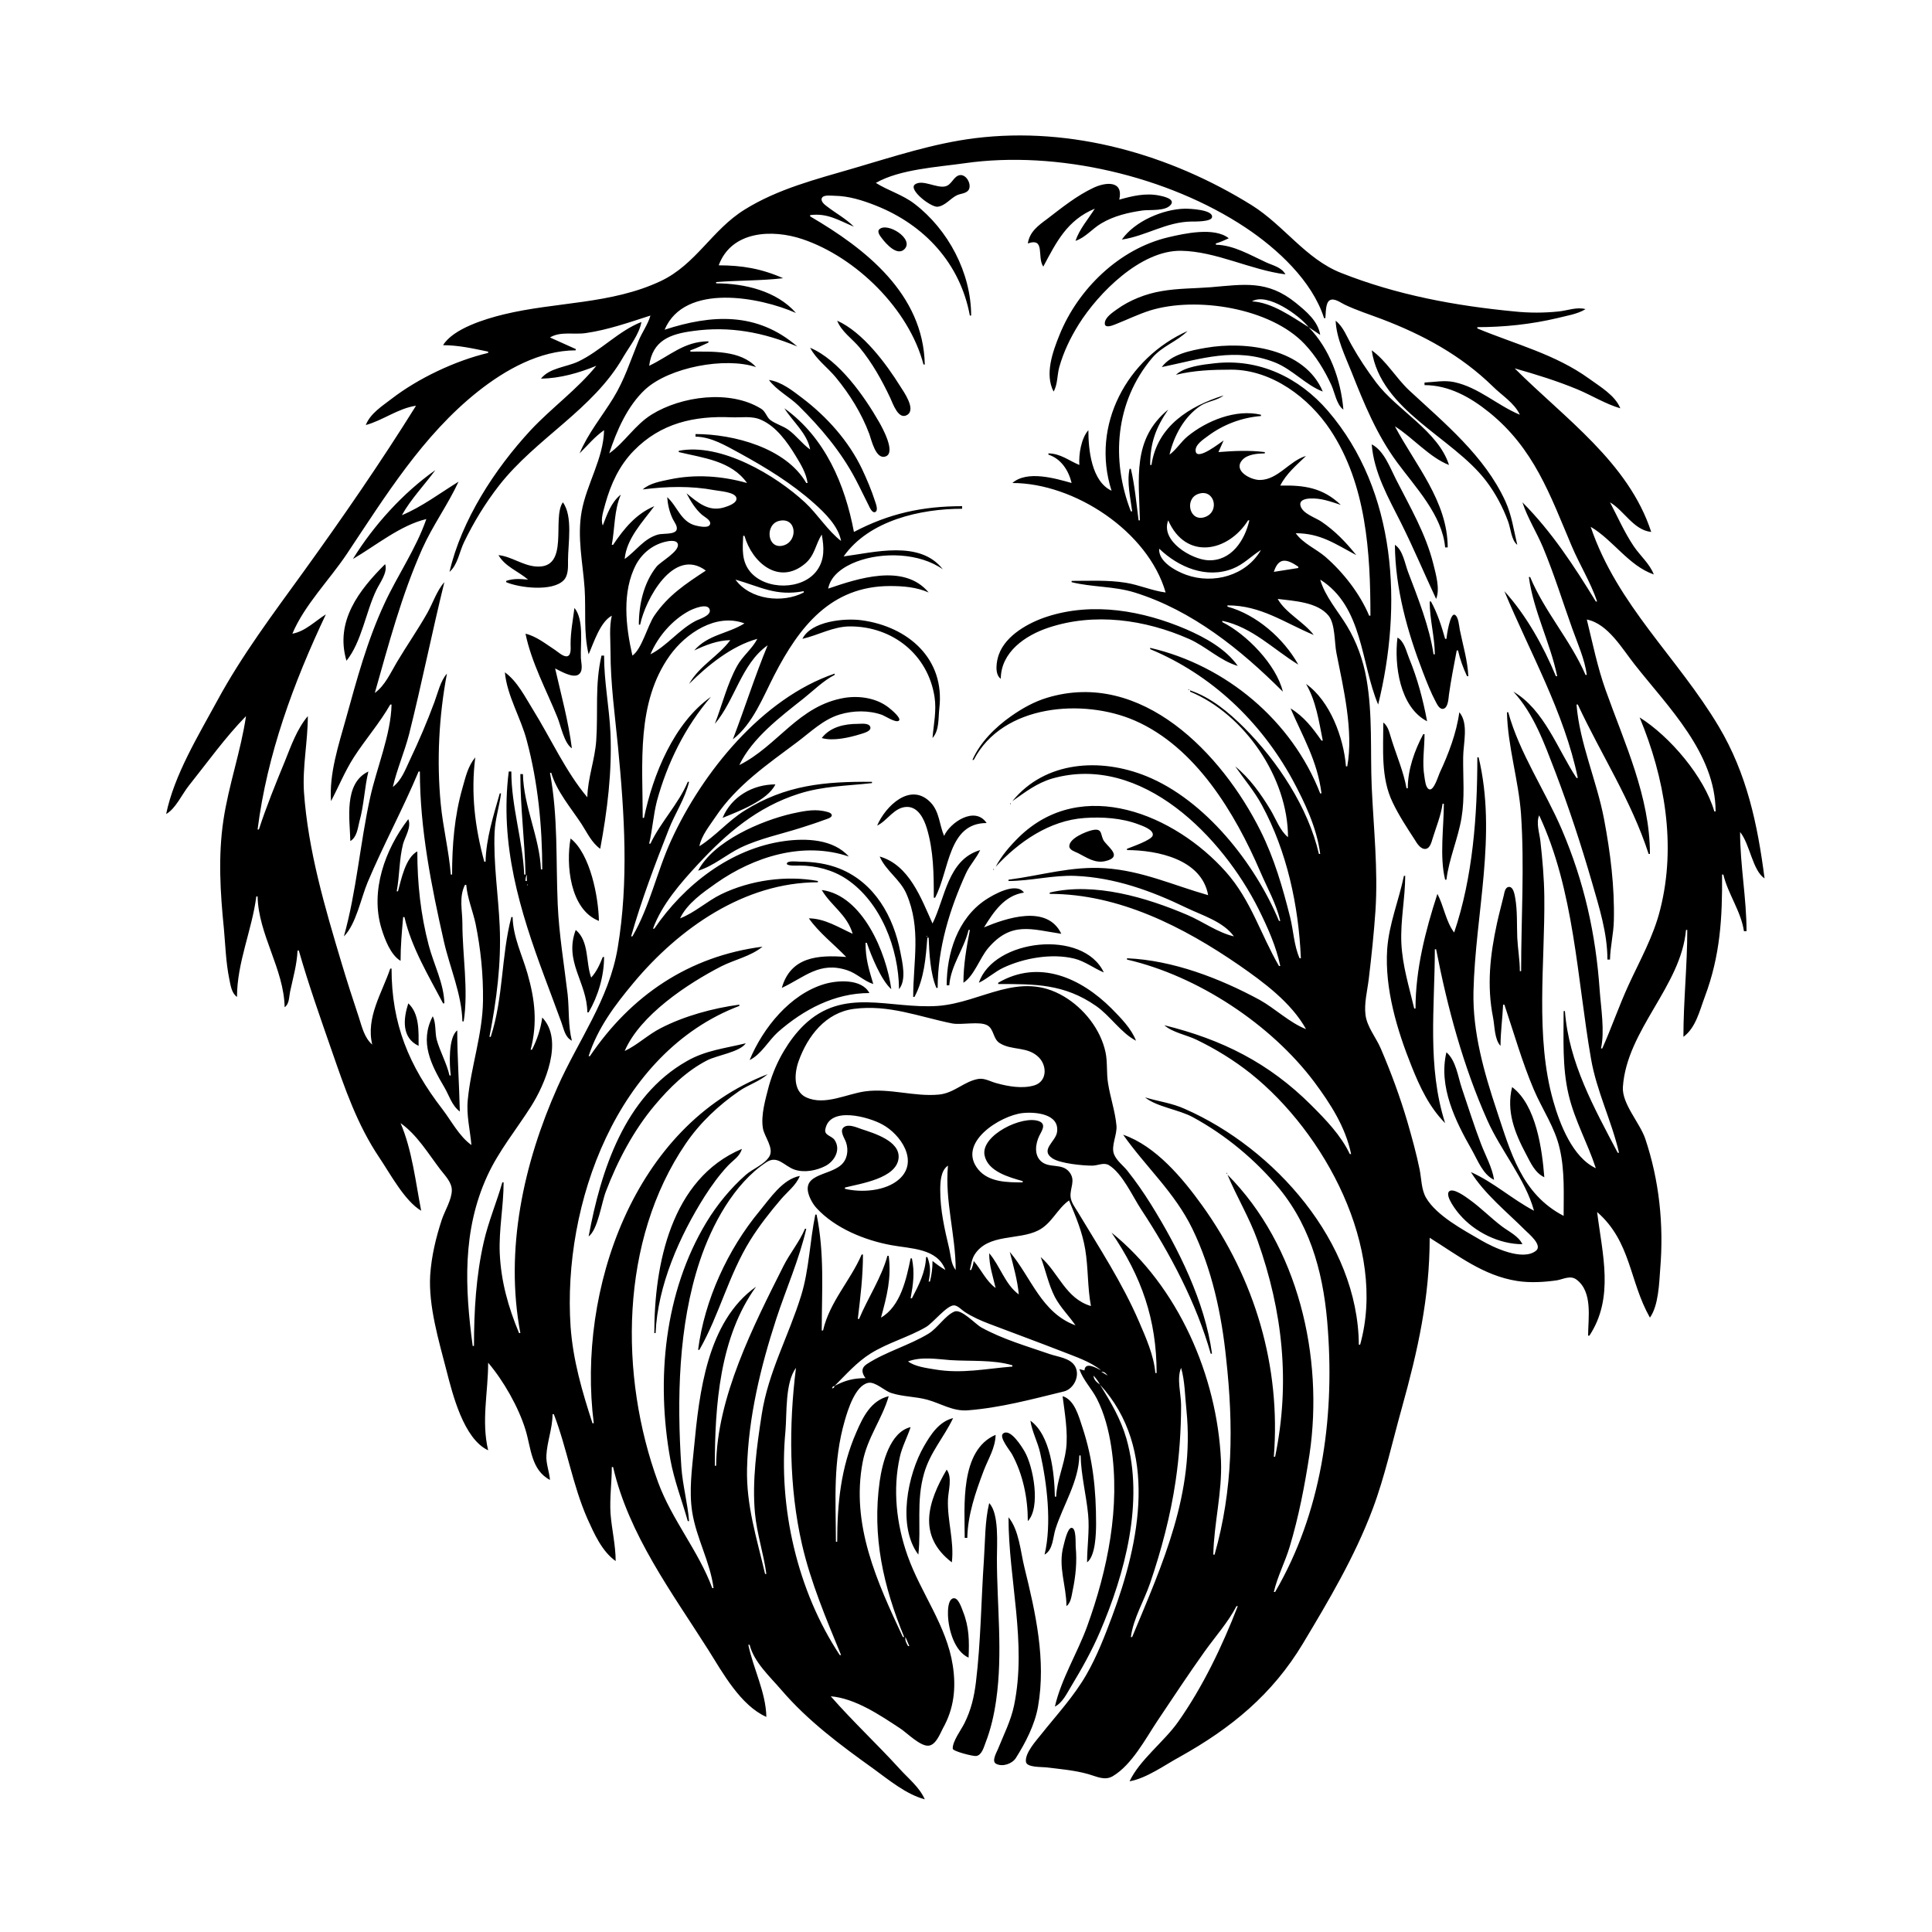 <?xml version="1.0" encoding="UTF-8"?>
<svg xmlns="http://www.w3.org/2000/svg" xmlns:xlink="http://www.w3.org/1999/xlink" width="1500pt" height="1500pt" viewBox="0 0 1500 1500" version="1.1">
<g id="surface1">
<path style=" stroke:none;fill-rule:nonzero;fill:rgb(0%,0%,0%);fill-opacity:1;" d="M 344 268 C 356 268 367.176 270.559 379 273 L 379 274 C 353.504 280.043 324.676 293.715 304 309.652 C 296.656 315.312 287.461 321.062 284 330 C 297.387 326.34 309 317.078 323 315 C 295.785 358.703 265.738 402.223 235.574 444 C 212 476.621 187.914 508.543 168.691 544 C 154 571.09 135.277 601.59 129 632 C 136.262 628 141.375 616.543 146.602 610 C 160.949 592.035 174.934 572.406 191 556 C 187 583.168 177.48 609.625 173.426 637 C 169.281 665.012 171 693 173.832 721 C 175 734.016 175.379 747.137 178 760 C 178.984 764.809 179.754 771.094 184 774 C 184 747.344 195.621 722.16 199 696 L 200 696 C 200.613 725.637 220.383 752.141 221 782 C 224.711 779.379 224.32 774.207 225.211 770 C 227.445 759.418 230.535 749 231 738 L 232 738 C 239.516 764.285 248.68 790.141 257.656 816 C 267.746 845.066 277.328 873.273 294.672 899 C 302.914 911.23 314.223 932.492 327 940 C 322.715 918 319.926 892.738 311 872 C 323.793 881.012 332.52 895.719 341.883 908 C 345.391 912.602 350.762 917.801 350.789 924 C 350.824 931.328 345.297 940.047 343 947 C 338.402 961 335 975.34 334 990 C 332.562 1014 340.703 1041 346.629 1064 C 351.406 1082.586 360 1117.168 379 1126 C 373.582 1103.242 379 1081 379 1058 C 390.957 1072.062 402.508 1092.336 407.977 1110 C 412.305 1124 412.293 1141.363 427 1149 C 426.484 1142.668 423.879 1136.398 424.211 1130 C 424.77 1119.137 428.969 1109 429 1098 L 430 1098 C 440.258 1124.594 444.434 1152.52 456 1179 C 461.305 1190.684 467.297 1204.441 478 1212 C 477.992 1199.586 474.938 1187.367 474 1175 C 473.273 1163.094 475 1151 475 1139 L 476 1139 C 488.172 1191.586 521.625 1236.348 549.945 1281 C 561 1298.598 575 1324.16 595 1333 C 594.602 1313.766 584.852 1295.664 581 1277 L 582 1277 C 585.422 1290.57 597.746 1301.691 606.578 1312 C 627.203 1336.07 652.371 1354.773 678 1373.141 C 690.223 1382 703.266 1393 718 1397 C 713.762 1387.359 705 1380.652 698.172 1373 C 680.875 1354 661.961 1336.43 645 1317 C 664 1318.566 683.383 1331.707 699 1342.004 C 704.227 1345.449 714.555 1356 720.984 1355.34 C 726.598 1354.785 729.793 1346.23 732 1342 C 740.762 1326.449 742.41 1310.387 739.727 1293 C 734.922 1262 715 1237.027 704.691 1208 C 696 1183.605 692.934 1156.449 698.664 1131 C 700.449 1123.082 704.484 1115.719 707 1108 C 690.934 1111.82 685 1136 683 1150 C 676.973 1192.832 685.812 1231.539 702 1271 L 701 1271 C 681 1228.309 660.469 1183.711 669.805 1135 C 673.438 1116.055 684.871 1101.766 690 1084 C 676.27 1087.293 670 1100.055 664.859 1112 C 652.832 1139.414 650 1167.469 650 1197 L 649 1197 C 648.91 1164.211 646.578 1135.23 655.859 1103 C 658.258 1094.68 664 1075.801 674 1073.664 C 679.582 1072.457 686.816 1080 692 1081.531 C 701 1084.48 710.863 1084.215 720 1086.746 C 730.598 1089.684 739.605 1095.742 751 1095 C 776.863 1093.023 801 1086.391 826 1080.316 C 833.621 1078.453 838.684 1068.328 834.82 1061.043 C 831.273 1054.352 821.426 1053.543 815 1051.305 C 797 1045.09 778.625 1039.824 762 1030.688 C 757.203 1028.055 746.457 1016.02 741 1018.289 C 733.82 1021.359 728 1031.055 721 1035.387 C 705.887 1044.59 687.738 1049.449 673 1059.074 C 668.324 1062.176 669 1066 672 1070 C 662.676 1070 656.262 1071.656 648 1076 C 656.84 1067.16 665.309 1057.48 676 1050.816 C 689.543 1042.375 705.234 1038.289 719 1030.27 C 724.383 1027.133 735 1013.559 740.578 1013.48 C 743.461 1013.438 746.715 1017.09 749 1018.562 C 755 1022.453 761.309 1025.262 768 1027.809 C 786.988 1035.031 806 1042 825 1049.398 C 835.219 1053.484 846.402 1057 855 1064 C 851.336 1062.129 842.363 1056.828 842 1064 L 838 1063 C 841 1071.668 847.52 1078 851.625 1086 C 857.426 1097.355 860.789 1110.453 862.727 1123 C 869.98 1170.008 860 1218.777 843.945 1263 C 836.344 1283.742 824 1303.391 819 1325 C 825 1322 828.355 1314.668 831.797 1309 C 840 1295.398 847.727 1281.637 854 1267 C 873.43 1221.656 888.41 1166.047 874.57 1117 C 870 1101.312 862.453 1088.699 854 1075 C 899.887 1125 884.918 1197.516 863.426 1255 C 857.676 1270.379 851.758 1285.699 843.574 1300 C 833.773 1317.125 820.227 1331.637 808 1347 C 804.219 1351.758 795.73 1361.105 796.531 1367.773 C 797 1372.355 808.559 1371.742 812 1372.156 C 822.988 1373.473 834.312 1374.414 845 1377.43 C 851.332 1379.215 857.684 1382.746 864 1379 C 878.805 1370.184 889.352 1350 898.668 1336 C 910.746 1318 922.762 1299.719 935.426 1282 C 943.508 1270.699 953.648 1259.309 960 1247 L 961 1247 C 948.938 1278.094 933.855 1309.699 914.574 1337 C 903.84 1352.199 884.684 1366.523 877 1383 C 890.312 1380.629 904.258 1370.371 916 1364 C 955.973 1341.691 987.879 1315.535 1011.602 1276 C 1031.73 1242.445 1051.719 1208.738 1065.574 1172 C 1075.262 1146.312 1081 1119.391 1088.426 1093 C 1100.824 1048.395 1110 1007.508 1110 961 C 1131.926 974.652 1151.641 990.445 1178 994.562 C 1187.852 996.098 1199.203 995.461 1209 994 C 1214 993.027 1219.285 990 1223.957 993.449 C 1236.824 1003.023 1233 1023.453 1233 1037 L 1234 1037 C 1253.508 1007.422 1244 973.488 1240 941 C 1266.465 964.117 1264.918 994.715 1281 1023 C 1287.68 1013.629 1288.184 996.203 1289 985 C 1291.828 951 1288.293 916.566 1277.332 884 C 1273 871.531 1259.254 857 1260 844 C 1262.969 799.594 1305.184 765.711 1309 722 L 1310 722 C 1310 749.68 1307 777.258 1307 805 C 1316.605 798 1319.578 784.688 1323.574 774 C 1335.598 742 1337.277 712.727 1337 679 L 1338 679 C 1341.594 694.129 1351.703 707.441 1354 723 L 1356 723 C 1356 697.23 1351 671.711 1351 646 C 1358.641 655.23 1360.598 675.785 1370 682 C 1364.594 640.125 1356.309 600.75 1334.395 564 C 1302.457 510.43 1255.535 469.703 1235 409 C 1252.566 419.398 1264.508 439.242 1284 446 C 1280.766 437.59 1273.328 431.41 1268.359 424 C 1261.219 413.352 1255.961 401.328 1250 390 C 1261 396.453 1268.309 411.59 1282 413 C 1264.402 359.004 1214.605 324.605 1176 286 C 1192.543 290.695 1209 295.766 1225 302.426 C 1235.887 307 1246.703 313.746 1258 317 C 1254 307 1242.465 300.297 1234 294.152 C 1207.602 275 1176.531 267.297 1147 255 L 1147 254 C 1167.746 254 1188.793 251.777 1209 247 C 1216.191 245.121 1224.676 244 1231 240 C 1224.211 238.133 1216.875 241.164 1210 241.828 C 1198.969 243 1187 243 1176 241.828 C 1129.793 237.434 1084.332 229 1041 211.797 C 1013.766 201 996.801 175 972 159.426 C 908.43 119.828 831.973 98 757 107.285 C 724.82 111.289 693.988 121.512 663 130.574 C 633.773 139.125 604 146.59 578 162.812 C 552.738 178.508 540.324 205.32 513 218.219 C 474.52 236.383 431.578 234.227 391 244.129 C 377 247.52 351.82 255.113 344 268 M 1028 247 L 1029 247 C 1029.449 243.445 1028.945 235.125 1032.434 233.121 C 1035.918 231.117 1040.973 235.102 1044 236.512 C 1053.387 241 1063.336 244.133 1073 247.809 C 1105 260.023 1134.203 275.809 1159 300 C 1166 307 1175.789 312.812 1180 322 C 1162.383 314.664 1148 300.719 1129 296.668 C 1121.316 295.039 1113.688 296.672 1106 297 L 1106 299 C 1124.98 299.051 1141.582 308.395 1156 320 C 1191 348.18 1203.426 384.16 1220.285 424 C 1226.43 438.52 1234.938 452.035 1240 467 L 1239 467 C 1222.336 439.777 1204.672 412.684 1182 390 C 1186 402.238 1193 413.121 1197.988 425 C 1206.594 445.676 1213.191 467 1220.691 488 C 1224.828 499.621 1230.344 511.715 1232 524 L 1231 524 C 1219.5 497.316 1199 474.578 1188 448 L 1187 448 C 1190.535 474.23 1203.637 499.012 1209 525 L 1208 525 C 1198.293 501.68 1185 477.648 1168 459 C 1187.762 506.461 1214.469 553.109 1225 604 L 1224 604 C 1209.426 582 1198.98 551 1175 537 C 1191 554.41 1199 577.227 1207.426 599 C 1218.199 627.328 1227.605 656 1236 685 C 1241.633 704.551 1248 724.484 1248 745 L 1250 745 C 1250.207 735 1252.738 725.047 1252.984 715 C 1253.637 688.391 1250.316 662.117 1245.391 636 C 1239.801 606.375 1226.371 577 1224 547 L 1225 547 C 1243.383 586.371 1266.395 621.191 1280 663 L 1281 663 C 1281 618.488 1261.328 577.121 1246.691 536 C 1240.246 518 1236.574 499.57 1232 481 C 1248.461 484.184 1259.652 504 1269.211 516 C 1295.211 549.031 1331.875 584.82 1332 630 L 1331 630 C 1323.195 603 1296.43 571.695 1273 557 C 1292.438 603.746 1301.641 656.098 1289 706 C 1283.875 726.824 1273.195 745.645 1264.309 765 C 1256.922 781.086 1251.191 798 1244 814 L 1243 814 C 1246 800.684 1243 782.691 1242 769 C 1239 725.191 1229.895 684.477 1212.574 644 C 1199.719 614 1179.629 584.559 1171 553 L 1170 553 C 1170.543 579.352 1179 605.609 1180.91 632 C 1183.691 672.586 1181 713.352 1181 754 L 1180 754 C 1180 745.258 1178.426 736.703 1178 728 C 1177.598 718 1178.184 707 1176.383 697 C 1175.938 694.555 1174.945 688 1171.176 688.633 C 1168.574 689.09 1168 693 1167.578 695 C 1165.82 702.336 1163.805 709.625 1162.211 717 C 1156.902 741.559 1154.262 765.145 1159.199 790 C 1160.531 796.691 1160.254 807 1165 812 C 1165 801.234 1166.539 790.715 1167 780 L 1168 780 C 1175.395 802 1181.828 824.766 1190.871 846 C 1197.449 861.445 1207.352 875.438 1211 892 C 1214.934 909 1214 927 1214 944 C 1181.254 927.012 1172.785 894.352 1162 862 C 1152.188 832.559 1143.297 801.316 1144 770 C 1145.406 709.191 1162.469 648.594 1148 588 L 1147 588 C 1147 633 1143.562 681 1129 724 C 1122.574 715.496 1120.957 703.406 1116 694 C 1106.676 722.66 1099 752.676 1099 783 L 1098 783 C 1094 766 1088.816 749.758 1088 732 C 1087.27 714.379 1090.953 697.422 1091 680 L 1090 680 C 1085.98 699.414 1078.465 717 1077 737 C 1074.988 767.664 1084.754 800 1096 828 C 1102.414 844.035 1109.699 859.594 1122 872 C 1107.902 828 1113.969 782.109 1114 737 L 1115 737 C 1123.797 782.348 1136 827.723 1154.859 870 C 1165.238 893.305 1184.309 915.539 1191 940 C 1173.859 931 1159.898 918 1142 910 C 1152.562 927 1169.992 941 1184 955 C 1186.703 957.707 1197.785 966.66 1192.637 971 C 1182.258 979.484 1159.316 968.43 1150 963 C 1136.355 955.023 1115.438 944 1107.227 930 C 1103.469 923.621 1103.645 915.117 1102.199 908 C 1099.668 895.539 1096.219 883.215 1092.711 871 C 1087 851.594 1079.957 832.551 1072 814 C 1068.367 805.531 1061.348 797.312 1060.184 788 C 1059 779 1061.629 769.074 1062.715 760 C 1064.82 742.414 1066.699 724.656 1067.91 707 C 1070 675.074 1066.434 642.801 1065 611 C 1063.809 583 1065.824 555 1060.914 527 C 1058.379 512.594 1053.359 498.527 1045.797 486 C 1038.812 474.434 1028.789 463.152 1025 450 C 1058.395 471 1056.453 515.102 1070 547 C 1088.797 470.707 1084.691 381.566 1031 319 C 1008.578 293 977.531 278.16 943 282.051 C 934 283.062 919.73 284.613 913 291 C 927 287.523 941.559 287 956 287 C 987.461 287.051 1016.328 308.797 1032.996 334 C 1060.848 376.113 1064 429.09 1064 478 L 1063 478 C 1055.879 461 1042.926 444.383 1029 432.289 C 1021.609 426 1011.793 422.051 1006 414 C 1025.23 414 1036.605 422.273 1053 431 C 1045 421.004 1036.609 412.266 1026 405.027 C 1021.238 401.781 1011.727 399 1009.801 393 C 1008.281 388.273 1013.555 387.215 1017 387.039 C 1025.66 386.602 1032.902 389.363 1041 392 C 1026.922 378.566 1012.492 376.617 994 377 C 998.57 367.82 1006.715 361 1014 354 C 1001 357.746 992.207 372.672 978 372.652 C 970.984 372.645 957.223 365.523 964.434 357.227 C 968.449 352.605 976.309 352.117 982 352 L 982 351 C 969.914 349.473 958 350.047 946 351 L 950 342 C 947.496 343.559 929.914 357.613 928.379 350.68 C 927.215 345.445 934.566 341 938 338.379 C 949.863 329.547 964.219 324.176 979 323 L 979 322 C 959.586 317.379 936.852 326.621 922 338.809 C 916.809 343.086 913.41 349.016 908 353 C 911.359 338.492 919.359 323.504 932 315.105 C 937.551 311.418 945 311.082 950 307 C 923.703 315.32 898.484 330.633 894 361 L 893 361 C 893 343.77 897.387 332.07 907 318 C 878.859 341 884.328 371.488 885 404 L 884 404 C 882.34 391.133 880.977 376.504 878 364 L 877 364 C 874.762 374.305 877.691 386.641 879 397 L 878 397 C 862.445 357 865.84 312 894.438 278 C 902.367 268.594 913.832 265.254 922 257 C 875.168 278 846.676 330 863 381 C 847.418 373.715 845 349.078 845 334 C 839.426 340.324 837.434 352.754 838 361 C 829.586 357.508 823.574 352.203 814 352 L 814 353 C 823.836 356.141 829.699 365.316 832 375 C 819.176 371.387 797.453 365 786 375 C 833.938 375 891.289 412.406 905 460 C 894.383 458.629 884.547 454.137 874 452.438 C 860 450.207 845.984 451 832 451 L 832 452 C 848 456 864.781 455.004 881 460.027 C 925.789 474 963.336 504.336 996 537 C 991 516.109 967.75 492.328 949 483 L 949 482 C 972.371 487 988.422 504 1008 516 C 996.734 495.77 975.648 477.195 953 471 L 953 470 C 979 470 996.934 483.348 1020 493 C 1012.203 482.766 998.172 476 992 465 C 1004.477 466.578 1022.945 467.363 1031.566 478.105 C 1036.719 484.523 1035.996 499 1037.602 507 C 1042.98 534 1051 567.715 1046 595 L 1045 595 C 1043.23 572.793 1032.68 544.16 1014 531 C 1021.797 544.359 1024 560.008 1027 575 L 1026 575 C 1019 565 1012.453 556.43 1002 550 C 1011.816 572.785 1022.812 590.785 1026 616 L 1025 616 C 1003 559.473 951.836 516.613 893 503 L 893 504 C 940.555 523.797 978.594 560.004 1003.305 605 C 1013 623 1022.359 642.547 1025 663 L 1024 663 C 1015.625 626.82 991.906 591 966 565 C 953.949 553 940.344 541.566 924 536 L 924 537 C 966.352 554.633 999.969 603.828 1000 650 C 993.699 644.781 990.711 636 986.551 629 C 979 616.488 970.367 604.258 959 595 C 966 605.07 973.785 614.105 979.691 625 C 999.273 661.117 1008.25 703.234 1010 744 L 1009 744 C 1004.613 734.09 1004.25 722.5 1001.629 712 C 995.84 689 989.344 666.43 978.629 645 C 948.742 585.227 886.375 519.594 813 541.723 C 802.883 544.773 793.605 550 785 556.035 C 772.906 564.539 760.934 576.25 755 590 L 756 590 C 778.586 546.461 841.441 542.199 881 559.426 C 928.355 580.043 959 631.484 978.578 677 C 983.945 689.539 990.902 701.605 994 715 L 993 715 C 974.395 670.312 935.656 621.102 890 602.605 C 854.527 588.234 811.539 590.637 786 622 C 796 615 804.879 608 817 604.43 C 886.605 584.699 949.34 650.184 977.246 706 C 984.172 720 990.848 734.773 994 750 L 993 750 C 978.695 725.398 971.355 699 951.828 677 C 912.387 632.594 840.184 602.02 791 650.016 C 783.957 657 777.656 664.289 773 673 C 790.945 653.57 814.742 637 842 635.09 C 855.938 634.129 870.844 635.07 884 640.066 C 886.941 641.184 895.824 644.184 895 648.504 C 894.441 652.195 878.5 657.543 875 659 L 875 660 C 898.586 660.066 933 667.086 938 695 C 910.738 687.262 886.887 676.066 858 674.09 C 831.828 672.297 808.453 679.715 783 683 L 783 684 C 800.336 684 817.684 679.309 835 680.039 C 865.406 681.32 893.863 691.609 921 704.742 C 933.359 710.723 949.684 715.445 958 727 C 945.285 724 933.957 715.547 922 710.426 C 890.207 696.82 849.676 684.723 815 693 L 815 694 C 868.73 694 918.77 719.59 962 749.34 C 981 762.531 1002.48 778.328 1014 799 C 1001.391 794.148 990 783 978 776.309 C 946.996 759.539 910.672 745.531 875 744 L 875 745 C 930 757.727 986.746 795.25 1020.371 840 C 1033 857 1044.656 875 1049 896 L 1048 896 C 1041 881.32 1029.312 869.312 1018 858 C 985 825.062 948.555 807 904 796 C 910.41 801.656 921.262 803.516 929 807.258 C 943.863 814.449 958 823.133 971 833.449 C 1028.492 879.375 1077 969 1056 1044 L 1055 1044 C 1054.34 964.254 989.395 891.516 920 861 C 909.836 856.371 899.422 855.168 889 852 C 897.965 859.344 915.25 861.48 926 867.309 C 951.406 881.082 975 900.645 993.387 923 C 1019.203 954.668 1028.289 993.062 1031 1033 C 1035.977 1102.723 1025.797 1174.727 990 1236 L 989 1236 C 991.781 1224 997.723 1212.809 1001.281 1201 C 1008.371 1177.469 1013 1153.309 1016.727 1129 C 1027.836 1053.602 1008 967.246 953 912 C 960.184 929.25 970 945.352 976.309 963 C 996 1018.289 1001.867 1073.508 990 1131 L 989 1131 C 994.527 1061 974.445 993.148 933.422 936 C 918.359 915.02 897.301 889.629 872 881 C 889.699 906.129 911.922 925.648 925.742 954 C 941 985.477 948.461 1020.383 952 1055 C 957.723 1107 957.344 1156.453 943 1207 L 942 1207 C 942.508 1182.465 949 1158.719 947.961 1134 C 945 1068.234 914.691 998.668 863 957 C 886.246 991 898 1024.387 898 1066 L 897 1066 C 895.891 1052.395 889.633 1038.414 884.281 1026 C 871.398 996.121 853.488 968.82 836.801 941 C 834.609 937.348 831.484 933.395 831.176 929 C 830.695 922.164 835.297 916.547 830.348 910.109 C 824.652 902.699 814.633 907.43 808.227 901.582 C 802.734 896.566 803.973 888.031 806.824 882 C 808.551 878.352 812.656 873 806.938 870.602 C 794.234 865.395 761.242 881.426 764.41 897 C 766.973 909.602 783.516 914.023 794 917 L 794 918 C 782.203 918 767.816 918 759.531 908 C 742.512 887.266 776.812 866.02 794 864.176 C 803.527 863.148 822.805 864.602 820.68 879 C 819.586 886.414 807.355 892.746 817 899.273 C 823 903.359 840.676 905 848 905 C 852.27 905 857 902.254 860.984 904.645 C 871.406 911 879.398 929 885.996 939 C 908.434 973.031 928.824 1011.637 940 1051 L 941 1051 C 935.582 1010.766 914.781 969.051 893.574 935 C 887.988 926.031 881.91 917.27 875.336 909 C 872 904.832 866.797 901.078 864.871 896 C 862.473 889.66 867.453 881 866.828 874 C 865.805 862.68 862 852.129 860.285 841 C 858.957 833.062 859.984 824.801 858.332 817 C 854.551 799.164 841.523 782.828 826 773.629 C 791.258 753.027 762.434 778.496 728 781 C 690.676 783.527 655 766 624 796.039 C 617.914 802 612.922 808.742 608.605 816 C 603.527 824.531 599.742 833.422 597 843 C 594.438 853.027 590.586 865.566 592.324 876 C 593.422 882.574 601.238 891.539 597.242 898 C 593.309 904.281 584.492 907.359 579 912.184 C 567.203 922.551 556.559 935.555 548.449 949 C 515.652 1003.367 509.293 1071.391 520.426 1133 C 523.379 1149.344 529.508 1165.047 534 1181 L 535 1181 C 533.879 1167 530 1153.148 529 1139 C 525.504 1086.621 526.582 1029.258 543.332 979 C 552.629 951.117 569.777 919 595 902.344 C 603.816 896.547 609 905.496 617 908.145 C 624.527 910.68 634.172 908.785 641 905.176 C 648 901.441 653 892.594 647.992 885.109 C 645.781 881.805 639.953 881.562 640.742 877 C 643.895 858.477 674.59 867.238 685 873 C 699.285 880.672 713.801 901.809 697.957 915.672 C 687.508 924.812 669 926.098 656 923 L 656 922 C 667.676 919 696.348 915 697.668 899 C 698.754 885.789 678.402 879.797 669 876.668 C 665.266 875.426 659 872.445 655.332 875.027 C 651.332 877.781 655.82 883.777 656.895 887 C 658.938 893.121 657.938 900.227 652.891 904.605 C 642.828 913.344 619.898 911.211 629.328 931 C 630.562 933.594 632.172 936 634 938 C 648.395 953.652 671.527 963 692 966.738 C 707.207 969.578 727.629 969 734 986 C 730.43 984 727.219 981.551 724 979 C 723.996 984.543 723.391 989.629 722 995 L 721 995 C 722.422 987.672 722.719 983.059 720 976 L 719 976 C 718.496 987.723 713.352 997.828 708 1008 L 707 1008 C 709 997 710.297 988.129 708 977 L 707 977 C 703.695 993.016 699.191 1014.215 684 1023 C 688.539 1006.371 692.203 992.441 690 975 L 689 975 C 684.281 992.246 673.828 1007.602 667 1024 L 666 1024 C 668 1007.297 670 991 670 974 L 669 974 C 660.18 994.445 644.191 1010.566 639 1033 L 638 1033 C 638 1002.371 640.246 973.273 634 943 L 633 943 C 628.719 963.754 628.246 985.719 621.973 1006 C 612.277 1037.359 596.527 1065.098 591.426 1098 C 587.602 1122.652 583.797 1150.059 586.172 1175 C 587.703 1191.113 592.863 1206.16 595 1222 L 594 1222 C 587.57 1194.215 579.301 1169.078 580 1140 C 580.977 1100.723 590.531 1061.238 602.672 1024 C 610.211 1001 620.52 977.688 626 954 L 625 954 C 620.762 964.074 613.195 973.105 608.246 983 C 585 1029.277 556.438 1085 556 1138 L 555 1138 C 555 1091.555 558.711 1038 587 999 C 548.898 1026 542.875 1081.68 538.828 1124 C 537.25 1140.523 534.836 1157.488 537.438 1174 C 540.637 1194.254 551.371 1212.652 554 1233 L 553 1233 C 542.391 1204.238 521.691 1180.016 511 1151 C 480.602 1068 481.215 963.094 532.344 888 C 543.41 871.742 557.859 858.145 574 847.027 C 580.852 842.305 589.93 839.484 596 834 C 492 873.805 447.883 1001.746 461 1105 L 460 1105 C 451.961 1080.297 444.875 1056.094 443 1030 C 436.582 935 479 817 574 781 L 574 780 C 553.582 782.75 531.316 788.789 513 798.258 C 503 803.348 495 811.266 485 816 C 497 788.074 533.754 763.801 560 750.258 C 570.426 745 582.863 742.504 592 735 C 534.742 742.395 489.816 773 458 820 L 457 820 C 464 798.188 477.352 780.449 491.922 763 C 527.188 720.754 577.992 685 635 685 L 635 684 C 610.41 679.434 582.531 683.359 560 694.258 C 549 699.578 539.242 708.738 528 713 C 533.531 701.375 545.703 693 556 685.723 C 585.449 665.047 623.734 653.039 659 665 C 646.926 651.406 625.719 650.684 609 653 C 567.266 658.781 531.238 687 508 721 L 507 721 C 513.848 702.18 528.512 685.461 541.91 671 C 564.344 646.793 587.926 626.633 620 616.344 C 639 610.234 657.5 610.18 677 608 L 677 607 C 640.332 606.695 610 609.379 578 629.426 C 565.305 637.348 555.617 649.109 543 657 C 544.594 648.727 551 641 555.672 634 C 572 609.688 595.918 593.418 619 576.105 C 629.438 568.277 639.223 558.555 652 554.723 C 662.535 551.559 674.566 551.348 685 555.09 C 687.293 556 695.828 561.621 697.965 559.469 C 700 557.375 691.371 550.473 690 549.379 C 680.633 542 667.562 540 656 541.754 C 620 547.613 604 579 574 594 C 584 573 606 556.469 624 542.199 C 631.652 536.078 639.254 528.465 648 524 L 648 523 C 591.723 542.164 545.344 599.645 521.309 652 C 510 676.449 504.621 703.66 491 727 L 490 727 C 497.891 699.199 508.551 671 519.203 644 C 524 631.652 531.93 620 535 607 L 534 607 C 526.781 624.242 513 638.078 505 655 L 504 655 C 506.598 644.117 507.207 633 510 622 C 518 592.602 532 564.113 552 541 C 523.18 561.301 506.887 601.629 500 635 L 499 635 C 499 592.461 493.883 545.652 520 509 C 532.438 491.633 556 475.77 578 484 C 565 492.168 549.805 492.551 539 505 C 547.871 500.801 557 497.203 567 497 C 557.68 509.625 543.191 516.629 535 531 C 549.371 516.668 568 501.457 588 496 C 583.969 503.773 576.59 509.277 572.312 517 C 564.57 531 560.762 547.148 555 562 C 570.672 543.613 575.547 515.418 596 501 C 586 525.16 578.305 549.691 569 574 C 584.453 562.18 592.59 540.797 601.258 524 C 620.598 486.527 645.172 455.02 691 455 C 701.219 455 711.543 455.812 721 460 C 701.902 437 665.703 449.273 643 457 C 644.922 446.387 655.551 439.652 665 436.066 C 685.23 428.387 713.875 429.207 732 442 C 714.266 419.035 678.414 429 655 432 C 674.727 404 714.711 395 747 395 L 747 393 C 716.238 393 690.195 398.676 663 413 C 656 376.105 640.723 339.809 609 317 C 615.465 327.344 626.777 336.543 629 349 C 622.723 344.578 618.234 338.102 612 333.637 C 607.723 330.574 602.301 329.254 598 326.035 C 595 323.578 594.527 319.578 590.965 317.363 C 566.73 302.301 528.918 307.602 506 321.812 C 492.793 330.004 485.184 343.348 473 352 C 478.746 334.375 487.18 315.086 501 302.301 C 519.75 285.148 562.934 277 587 285 C 574.785 271.684 552.453 273 536 273 L 536 272 C 540.859 270.355 545.344 268.105 550 266 L 550 265 C 531 265.051 519.98 276.406 504 284 C 506.656 264.285 520.262 259.336 538 257 C 566.676 253 592.527 258 619 269 C 587.789 242 552.461 244.117 516 256 C 531.527 219.324 590.23 230.691 618 243 C 603 225.816 577.785 220 556 220 L 556 219 C 573.176 217.645 590.988 218 608 216 C 591.324 208.574 576 206 558 206 C 567.949 179.039 599.703 177.828 623 185.668 C 664.664 199.688 705.762 240.027 717 283 L 718 283 C 716.867 228.195 672 193.109 629 168 L 629 167 C 642.496 165.293 650.93 171 663 176 C 656.551 169.605 649 165.629 642 160.215 C 640.316 159 636.766 156.168 638.176 153.602 C 639.594 151.02 645.613 152 648 152.004 C 658.945 152.133 669.914 155.598 680 159.602 C 717.977 174.668 745.492 204.711 753 245 L 754 245 C 753.977 211.82 736.191 178.27 710 158.234 C 700.621 151.062 689.68 148.094 680 142 C 698.781 131.324 727.797 129.758 749 126.73 C 820.574 116.504 906.676 136.629 967 176.668 C 991.562 193 1018.781 218 1028 247 M 745 136 C 740.234 137.004 739 143.43 733.996 144.68 C 727.23 146.367 716.203 139 710.379 143.184 C 704.898 147.219 722.855 161.145 728 160.504 C 733.965 159.758 737.848 154.031 743 151.57 C 745.77 150.25 750 150.34 751.969 147.566 C 754.719 143.434 750.324 135 745 136 M 798 189 C 811.859 184.23 804.902 199.539 810 207 C 820.266 187.746 828.48 171 850 162 C 844.805 170.285 838.191 177.645 835 187 C 842.73 184.438 848 177.582 855 173.453 C 864.699 167.672 875.914 165 887 163.426 C 892.84 162.629 905.383 164.258 909.246 158.625 C 912.254 154.246 902.523 152.312 900 151.809 C 889.422 149.691 879.176 152.133 869 155 C 872.43 140.062 858.676 141.234 849 145.781 C 835.836 152 824.52 161.145 813 170 C 806 175.148 799.375 180 798 189 M 871 186 C 889.742 183.23 905.484 172.234 925 172 C 927.832 172 940.402 172.23 941 168.676 C 942.211 162.727 923.43 162 920 162.016 C 902.773 162.41 881 171.785 871 186 M 682.711 178.027 C 680.652 180 683.477 183.395 684.684 185 C 687.695 189.004 696.551 199.262 702.258 193.398 C 709.996 185.445 688.809 172.195 682.711 178.027 M 818 304 C 821.195 298.668 820.73 291.023 822.43 285 C 825.742 273.258 830.977 262.336 837.426 252 C 852.641 227.609 885.617 194.191 917 194.711 C 944.234 195.16 970.93 209.574 998 213 C 994.945 207.438 988.457 206.191 983 203.691 C 970.68 198.051 957.895 190.289 944 190 L 944 189 C 947.484 188.004 950.723 186.551 954 185 C 942.977 176.105 919.633 181.246 907 184.234 C 869 193.223 837 224.363 822.605 260 C 817.316 273.051 810.973 290.594 818 304 M 1043 318 C 1041 294.77 1032.508 271 1016 254 L 1025 260 C 1023.32 249.234 1014 241.609 1006 235.094 C 984 217.301 966 220.816 940 223 C 927.336 224 914.562 223.805 902 226 C 889.766 228 877 233 867 240.289 C 863.844 242.598 857.871 246.41 857.754 251 C 857.629 255.273 863.965 252.586 866 251.797 C 875 248.258 883.641 244 893 241.027 C 928.848 230 986.289 239 1012.828 267.039 C 1021.531 276.246 1028.434 287.516 1033.691 299 C 1036.285 304.668 1037.766 314.414 1043 318 M 1016 254 C 1003.168 246.086 987.559 234.711 972 234 C 984 226.828 1008.988 245 1016 254 M 505 245 C 502.945 252.133 498.383 258.145 495.605 265 C 489.484 280.09 484.77 295.02 476.188 309 C 467.465 323.211 456.449 336.516 450 352 C 456.203 345.781 461.746 339.051 469 334 C 468.547 356 455.48 375.711 451.613 397 C 447.953 417.172 452.531 437 453.91 457 C 455 474 452.969 491.266 457 508 C 461 499 465.883 483.004 475 478 C 472.875 487 474 497 474 506 C 474 530.762 477.449 555.379 479.828 580 C 484.848 632 488.234 684.316 479.566 736 C 472.82 776.195 449 807.59 432.859 844 C 406.426 903.355 391.812 970.312 404 1035 L 403 1035 C 394.645 1015 388.996 995 388 973 C 387.234 954.664 391 936.359 391 918 L 390 918 C 385.594 933.523 379.27 948.203 375.652 964 C 369.559 990.59 368 1018 368 1045 L 367 1045 C 360.945 1000.027 358.805 955.594 378.309 913 C 387.215 893.551 400.891 877 412.305 859 C 422.945 842.258 438 807.691 421 790 C 419.84 798.602 417 807.34 413 815 L 412 815 C 417.359 794.285 415.395 776.398 409.574 756 C 405.402 741.387 398.32 727.477 398 712 L 397 712 C 389 742.82 390.957 774.398 381 805 L 380 805 C 385.551 776.371 389.242 748.242 387.961 719 C 386.898 694.754 382.973 670.328 384 646 C 384.488 635.781 387.699 626.07 389 616 L 388 616 C 383.172 633.141 377.371 651.062 377 669 L 376 669 C 368.707 642.281 365.484 615.824 369 588 C 363.168 595.098 361.469 603.367 359 612 C 352.781 633.762 351 656.48 351 679 L 350 679 C 348.539 660.641 343.922 642.406 342.172 624 C 338.98 590.5 340.773 556.059 347 523 C 342 528.57 339.891 538.051 337.32 545 C 331.676 560.25 325.234 575.32 318.254 590 C 314.652 597.574 311.852 605.711 305 611 C 308.211 597.117 314 584 317.629 570 C 327.414 531 335.348 491.184 345 452 C 339.219 458.402 336 468.445 331.719 476 C 324.34 489 315.836 501.203 308.199 514 C 303.215 522.355 299 532.188 291 538 C 301.734 500.176 311.82 462.02 327.859 426 C 335.906 408 347.672 392 356 374 C 341.629 382.828 327.629 393.492 312 400 C 318.969 387.496 329.535 376.555 338 365 C 312.891 382.672 290 408 274 434 C 291.691 423.676 310.895 407.766 331 403 C 323 426.191 308.5 446.805 298.309 469 C 285 497.688 277 527.684 268.574 558 C 262.875 578.504 255.516 600.441 257 622 C 263 610.648 267.66 599 274.691 588 C 283.641 574.098 294.828 561.344 303 547 L 304 547 C 303.52 570.211 292.457 596.211 287.426 619 C 279.602 654.426 276.77 692.238 267 727 C 276.438 717.656 280.277 697.27 285.426 685 C 297.641 656 312.871 628 325 599 L 326 599 C 326 643.398 334.879 687.812 344.648 731 C 349.242 751.285 358.566 772.039 359 793 L 360 793 C 363.848 768.832 359 741.492 359 717 C 359 706.77 356.203 696.555 361 687 L 362 687 C 362.836 697.238 367 707 369.199 717 C 373.273 737.055 375.238 756.539 374.996 777 C 374.688 803 365.613 828.301 363.172 854 C 362 866.047 365 877.184 366 889 C 356.383 882.082 350.488 870.27 343.348 861 C 317.441 827.375 304 795 304 752 L 303 752 C 296.484 771.145 283.973 790 289 811 C 282.973 805.832 281 797.297 278.668 790 C 274 776.051 269.504 762.082 265.281 748 C 252.297 704.719 239.191 660.312 236 615 C 234.734 595.203 239 575.719 239 556 C 230.551 566 226 579.027 221.199 591 C 214 608.492 206.848 626.062 201 644 L 200 644 C 207.367 585.703 227.918 530 253 477 C 244.656 482.195 236.973 490.223 227 492 C 236.277 469.828 255.988 450.012 269.332 430 C 299.27 385.113 328.219 338 371 304.004 C 392.367 287.066 419 272.078 447 272 L 447 271 L 427 262 C 435.254 257.023 445.898 260 455 258.57 C 472 256.129 488.66 250.227 505 245 M 650 249 C 653.332 257.598 661.801 263.031 667.535 270 C 677.266 281.82 684.703 295.207 691.219 309 C 693.18 313.145 697.559 326.652 704.566 322 C 711.188 317.543 701.719 304.258 699 300 C 687.844 282.105 669.773 257.812 650 249 M 1037 249 C 1037.594 262.785 1044.383 276.348 1049.398 289 C 1059.172 313.652 1068.883 337.477 1084.734 359 C 1098.898 378.234 1119.816 400 1122 425 L 1124 425 C 1123.902 389.219 1098.895 361 1083 331 C 1096.734 339.613 1110 355.25 1125 361 C 1116.695 334.77 1084.578 318.426 1068.477 297 C 1061.547 287.777 1055 278.012 1049.426 268 C 1045.664 261.426 1043 253.777 1037 249 M 420 294 C 435 293.691 449.203 289.656 463 284 C 447.992 302.492 428.324 316.57 412 334 C 384.254 364 358.328 403.672 349 444 C 355.355 438.539 356.68 428.395 360.258 421 C 367.785 405.445 376.797 390.637 387.426 377 C 416.328 340 460.566 318.086 484 277 C 488.926 268.68 496.301 259.535 498 250 C 480.578 256.699 466.172 272.547 449 280.68 C 439.699 285.086 426.641 285.543 420 294 M 902 285 C 932.426 278.703 959 269.23 990 281.449 C 1003.699 287 1013.848 299 1027 304 C 1012.988 270.523 967.371 264.574 936 270.086 C 924.34 272.133 909.391 275 902 285 M 629 270 C 633.668 279.047 642.504 285.223 648.914 293 C 659.719 306.105 669 321.004 674.945 337 C 676.613 341.547 679.965 357.246 687.684 354.34 C 695.719 351.309 684.969 332 682.719 328 C 671 307.527 651.402 279.484 629 270 M 1065 272 C 1071.898 318.711 1127.418 339.148 1153.5 373 C 1160.922 382.633 1166.762 393.59 1170.945 405 C 1172.887 410.285 1173.445 419.551 1178 423 C 1175.18 411.281 1173.797 400.148 1168.691 389 C 1152.613 354 1121.633 328.648 1094 303 C 1083.844 293.449 1076.246 280 1065 272 M 597 295 C 602.949 303.078 612.852 308 620 315.004 C 637.246 332.047 652.852 350.453 664.219 372 C 667.699 378.594 670.848 385.363 674.246 392 C 675 393.48 677 398.613 679.496 397.539 C 682.199 396.363 679.906 390.801 679.328 389 C 676.586 380.445 673 372.098 669.215 364 C 658.762 342.254 642 323.602 623 309.129 C 615.23 303.258 606.879 296.48 597 295 M 324 314 L 323 315 L 324 314 M 627 375 L 626 375 C 610.176 347.621 569.414 337 540 337 L 540 339 C 552.445 339.258 563.379 346 574 351.695 C 594.707 363.066 614.312 375 631.996 390.715 C 640.387 398.191 650.949 408.5 653 420 C 642.566 412 634.797 399.199 625 390.09 C 602.305 369 559.754 343.609 527 350 L 527 351 C 545.867 355.543 567.77 357.684 580 375 C 560.535 369.516 539.871 368.004 520 372.211 C 513 373.684 504.402 375.137 499 380 C 517.809 377.621 536.27 377.102 555 380.609 C 558.793 381.32 570.219 382 571.652 386.262 C 573 390.645 564.875 393.113 562 394 C 549.949 397.496 541.793 390.137 533 383 C 536.211 389.031 539.785 395.164 545 399.676 C 546.816 401.23 551.926 403.75 551.367 406.723 C 550.641 410.605 542.336 408.547 540 408 C 528.559 405.062 525.941 393.074 518 386 C 518.465 392 519.797 397.699 522.371 403 C 523.473 405.262 526.336 408.742 525.289 411.438 C 523.832 415.188 514.242 414.051 511 415 C 499.973 418 493.879 427.746 485 434 C 486.391 418.184 498.992 405.152 508 393 C 493.715 399 484.438 410.492 476 423 L 475 423 C 477.383 410.164 476.773 396.145 482 384 C 474.438 390 471.344 399.379 468 408 C 466 403 468.781 396.059 470 391 C 474.305 375.641 480.785 361.512 492 350 C 513 328.473 539 322.691 568 324 C 575.578 324.293 583.875 322.707 591 326 C 602.727 331.168 611.336 343.359 617.797 354 C 621.867 360.703 625.836 367.121 627 375 M 1083 330 L 1082 331 L 1083 330 M 1065 345 C 1066.742 367.094 1078 386.559 1087.754 406 C 1097.469 425.43 1105.812 445.359 1115 465 C 1118.203 457.367 1114.762 445.738 1112.871 438 C 1107 414.344 1094.684 393.492 1083.758 372 C 1079.191 363.023 1074.434 349.777 1065 345 M 930 383.602 C 942.629 378.809 947.402 396.777 935.984 401.258 C 923.688 406.086 919.355 387.656 930 383.602 M 1250 389 L 1249 390 L 1250 389 M 437 390 C 428.219 402.488 442.828 442 416 439.812 C 405.754 439.016 397 432.016 387 431 C 392.207 440 402.359 443.488 410 450 C 403.879 449.516 398.957 449 393 451 L 393 452 C 403.219 456.395 428.793 459.512 437.57 450.582 C 441.434 446.652 440.996 440.062 441 435 C 441 422.328 444.961 400.699 437 390 M 605 404.395 C 618.699 401.238 619.863 420.465 608 423.562 C 595.543 426.812 593.652 407.016 605 404.395 M 907 404 C 920.637 435.199 953.52 428.676 969 404 L 970 404 C 966.375 419.664 956 435.715 938 435 C 925 434.316 900.789 420 907 404 M 638 415 C 639.828 424.812 640.445 434.465 634.211 443 C 622.961 458.359 594.574 458.301 582.527 444 C 575.566 435.586 576.57 426 577 416 L 578 416 C 583.895 436.758 604.648 454.676 624.996 437.672 C 632.668 431.258 633 423 638 415 M 496 485 L 497 485 C 500.996 465.684 522.906 424.305 548 443 C 532.309 453.352 518.926 462.059 508 478 C 502.652 486 498.273 504.02 491 509 C 485.84 486.48 482.621 459.324 494 438 C 498.738 429.445 506.582 423.172 516 420.762 C 518.508 420.117 525.203 418.703 526.246 422.312 C 527.871 428 512.824 436.055 509.68 440.016 C 499.727 452.555 496 469.328 496 485 M 1083 423 C 1083.281 457 1092.691 490.605 1104.812 522 C 1107.793 529.723 1110.879 537.688 1114.785 545 C 1115.875 547.035 1117.824 551.145 1120.816 550.246 C 1124.453 549.156 1124.578 542 1125 539 C 1126.594 527.633 1128.875 516.281 1131 505 L 1132 505 C 1133.586 512 1135.996 518.574 1139 525 L 1140 525 C 1139.48 513 1135.781 500.824 1133.398 489 C 1132.848 486.246 1132.402 478.77 1129.512 477.348 C 1125.824 475.527 1123.191 493.602 1123 496 L 1122 496 C 1119.199 486.137 1116 476 1111 467 L 1110 467 C 1110 481 1113.887 494.215 1114 508 L 1113 508 C 1109.859 486.668 1100.832 464.105 1093.191 444 C 1090.68 437.391 1089.219 427.07 1083 423 M 900 426 C 915 440.352 936.559 449.531 957 441.535 C 965.531 438.199 971.402 431.754 979 427 C 967.504 447 942 453.812 921 446.301 C 912.984 443.438 899.172 436.078 900 426 M 1008 440 L 1008 441 L 989 444 C 992.828 432.016 999.516 434.227 1008 440 M 299 438 C 278.938 458 259.906 482.238 269 513 C 280.824 498.363 284 475 292.258 458 C 294.945 452.449 301.234 444.309 299 438 M 624 459 L 624 460 C 607.648 468.617 582.301 465.703 571 450 C 590.805 455.703 602.441 463.062 624 459 M 505 508 C 510.715 494.344 521.883 481.344 535 474.324 C 537.84 472.805 549.434 467.746 551 473.273 C 552.379 478 542.875 480.594 540 482.121 C 527 489 517.895 501.418 505 508 M 446 472 C 444.836 481.219 443 490.703 443 500 C 442.973 502.449 443.785 508.523 440.566 509.461 C 437.605 510.324 433.246 506.164 431 504.668 C 423.777 500 416.566 494.055 408 492 C 412.684 514.633 424.191 535.715 432.801 557 C 435.488 563.645 438 577 444 581 C 441.355 560.098 435.699 539.504 431 519 C 435.18 521 444 526.355 448.723 524 C 453.234 521.453 451.211 515 451 511 C 450.555 499.805 453.539 481.211 446 472 M 777 527 C 777.176 506.203 796 493.328 814 487.332 C 849.645 475.449 889 481 923 496 C 936 501.645 947.363 513.062 961 517 C 951.637 503.707 935.684 495 921 488.578 C 887.344 474.176 848.641 467.195 813 478.746 C 798.73 483.371 781 493.113 775.559 508 C 773.645 513.172 771.934 523.422 777 527 M 623 496 C 635.387 493.133 646.957 486.344 660 486.34 C 693 486.328 720.434 508.176 725.562 541 C 727.258 552 724.855 562.273 724 573 C 729.438 566.832 728.383 557.656 729.285 550 C 733.855 511.301 704.852 486.457 669 481.574 C 655.641 479.758 629.711 482.266 623 496 M 1085 495 C 1082.363 516 1086.68 549 1108 560 C 1104.812 543.082 1100.59 527 1094 511 C 1091.762 505.547 1090.367 498.055 1085 495 M 467 509 C 461.711 532 464.484 552.035 462.91 575 C 461.895 589.82 456.305 604.156 456 619 C 439.492 599.582 427.344 572.785 413.809 551 C 407.641 541.07 401.695 529 392 522 C 393.574 540.035 404.5 557.527 409 575 C 417.68 607.422 421 641.559 421 675 L 420 675 C 418.926 650 406.52 626.129 406 601 L 404 601 C 404 627.168 407.465 653 408 679 L 407 679 C 405.844 652.09 397 626.348 397 599 L 395 599 C 387.859 655.457 403.355 706.438 422.949 759 C 427.297 770.66 431.676 782.312 435.945 794 C 437.891 799.32 438.652 805.203 444 808 C 441 796.18 442 784 440.715 772 C 437.977 748.809 434 725.328 433 702 C 431.523 667.414 433.371 634.301 427 600 L 428 600 C 432.172 614.48 443.52 627.531 451.656 640 C 456 646.734 459.332 654.203 466 659 C 471.5 629.484 475.277 599.047 473.961 569 C 473 548.773 469 529.414 469 509 L 467 509 M 1008 516 L 1009 517 L 1008 516 M 922.668 535.332 C 922.223 535.777 923.277 535.723 923.332 535.668 C 923.777 535.223 922.723 535.277 922.668 535.332 M 1133 553 C 1130.852 569 1124.578 585.488 1117.781 600 C 1116.727 602.246 1113.195 614.371 1109.559 612.793 C 1106.738 611.57 1106.352 605.547 1105.922 603 C 1104 592.027 1106 581.051 1106 570 L 1105 570 C 1098.203 582.746 1093 597.441 1093 612 L 1092 612 C 1089.891 599.738 1084.461 587 1080.656 575 C 1079 570.324 1078.195 564 1074 561 C 1074 581.594 1071.984 604 1081.258 623 C 1086 633 1092.391 642.699 1098.441 652 C 1100 654.633 1103 659.578 1106.895 659.078 C 1110.316 658.625 1111.453 653.688 1112.277 651 C 1114.992 642.156 1118.762 633.191 1120 624 L 1121 624 C 1121 642.504 1117.543 665.035 1122 683 L 1123 683 C 1125 666.605 1131.996 651.266 1134.715 635 C 1137.363 619.137 1135.816 604 1136 588 C 1136 577.684 1140.492 561.613 1133 553 M 192 555 L 191 556 L 192 555 M 638 573 C 646.77 575.586 659.402 572.652 668 570 C 670 569.305 676.961 567.793 675.652 564.262 C 674.492 561.121 668.531 562 666 562 C 655.633 562 644.664 564.371 638 573 M 958 594 L 959 595 L 958 594 M 272 653 C 277 650.043 277.711 643.348 279 638 C 282.629 625.105 282.949 611.809 286 599 C 266.578 608.273 271.652 636.211 272 653 M 561 635 C 573.242 630 596 621.52 602 609 C 584.605 609 568 618.301 561 635 M 681 641 C 689 637.227 694.184 626.711 704 626.484 C 712.824 626.285 717.383 635.809 719.562 643 C 724.867 660.523 725 679 725 697 L 726 697 C 737.246 675.66 736 639 766 639 C 757 625.477 737.543 638.609 733 649 C 729.305 640.41 729.43 630.359 722.672 623.184 C 707 606.641 687.348 626 681 641 M 784.332 623.668 C 784.277 623.723 784.223 624.777 784.668 624.332 C 784.723 624.277 784.777 623.223 784.332 623.668 M 542 676 C 553.816 672.523 563.934 663.453 575 658.109 C 589.875 651 606.348 647.656 622 642.656 C 628 640.734 634 638.824 640 636.574 C 641.375 636.051 645.793 635 645.793 633 C 645.793 630.594 640.605 630 639 629.617 C 631 628.133 622.688 630 615 631.652 C 590.867 637.18 554 653 542 676 M 1195 633 C 1222.309 691.379 1224.375 759.41 1235.25 822 C 1239.688 847.539 1251.254 870.172 1257 895 L 1256 895 C 1237.672 860.168 1218 825.07 1215 785 L 1214 785 C 1214 806.691 1212.836 828.73 1217.883 850 C 1222.594 870 1232.719 887.691 1239 907 C 1221 898.672 1211 872.676 1206 855 C 1191.688 805.066 1199.605 747.41 1198.996 696 C 1198.828 681.738 1197.543 667.184 1195.949 653 C 1195.25 646.773 1192.496 639 1195 633 M 317 636 C 299 659.348 287.23 691.781 296.203 721 C 298.73 729.219 303.316 741.48 311 746 C 311 734.402 312 723.469 313 712 L 314 712 C 319.484 735.711 332.789 757.691 344 779 L 345 779 C 344.68 763.613 336.754 748.715 332.883 734 C 326.57 710 324 685.758 324 661 C 314.816 666 311.582 682.543 309 692 L 308 692 C 310.309 679.754 309.855 667.059 313 655 C 314.785 649.07 319.504 642.137 317 636 M 848 644.531 C 843.168 645.609 830.207 650.816 830.207 657 C 830.207 660.047 834.781 661.246 837 662.371 C 843.637 665.73 850 670.406 858 668.605 C 871.285 665.566 861.77 658.816 857.602 653.609 C 853.816 649 856.898 642.547 848 644.531 M 443 651 C 439.281 671.023 442.422 706.23 465 715 C 464.617 696.48 458.375 663.066 443 651 M 724 717 C 715.184 697.512 705.984 671.637 683 665 C 687.672 676.031 698.891 682.68 703.773 694 C 715.359 721 709 746.184 709 774 L 710 774 C 717.59 759.75 718.758 743.762 720 728 L 721 728 C 721.523 740.164 722.219 755.738 727 767 L 728 767 C 728 736.223 737.316 705.824 750 678 C 752.996 671.504 758 666.492 761 660 C 735.738 667.434 733.801 697.473 724 717 M 698 768 C 703.91 760.777 700.641 747.398 699 739 C 693.637 711.566 679.18 685.473 652 674.453 C 642.262 670.504 631.465 669.016 621 669 C 619.207 669 611.637 668 610.922 670.285 C 610.184 672.664 619.828 672 621 672 C 633.531 672.062 646.512 675.398 657 682.355 C 683.875 700.184 697.738 736.516 698 768 M 771.332 674.668 C 771.277 674.723 771.223 675.777 771.668 675.332 C 771.723 675.277 771.777 674.223 771.332 674.668 M 409 679 L 409 684 L 408 684 C 408 682.035 408.223 680.77 409 679 M 409.668 686.668 C 409.723 686.723 409.777 687.777 409.332 687.332 C 409.277 687.277 409.223 686.223 409.668 686.668 M 735 765 L 737 765 C 738.285 749.273 748.449 737 752 722 L 753 722 C 750.383 735.492 748 749.227 748 763 C 756.363 757.633 760.734 743.66 767.301 736 C 785.242 715.07 800.84 721.578 824 725 C 812.938 701.777 780.891 713 764 720 C 771.449 708 779.793 695.277 795 693 C 788.965 684.461 771.242 694.555 765 698.75 C 743.453 713.238 735 740.176 735 765 M 638 691 C 645.215 703.277 657.695 710.062 662 725 C 651 720 640.324 713.102 628 713 C 635.656 724 647.73 733.316 657 743 C 635.32 741.289 613.895 742.719 607 767 C 624.84 758.691 636.305 746.098 658 753.363 C 665.293 755.805 670.703 761.676 678 764 C 674.547 752.242 672 744.594 672 732 L 673 732 C 676.379 742 684.238 761.223 692 768 C 688.184 739.672 669.703 695.094 638 691 M 995 716 L 994 717 L 995 716 M 447 722 C 437.703 746.645 455.805 762.574 456 786 L 457 786 C 464.445 773.199 468.996 757.789 469 743 L 468 743 C 465.59 749 463.277 754.23 459 759 C 454.629 747.094 457.613 730.801 447 722 M 719.668 726.668 C 719.723 726.723 719.777 727.777 719.332 727.332 C 719.277 727.277 719.223 726.223 719.668 726.668 M 760 763 C 766.746 759.797 772.211 754.5 779 751.324 C 795 743.797 816.535 740 834 744.238 C 842.289 746.262 849.195 751.75 857 755 C 841 721 771.305 729 760 763 M 775 763 L 775 764 C 803.598 764 826.254 763.812 851 781.039 C 861.992 788.691 870.363 802 882 808 C 878.344 798.492 870 790.098 863 783 C 839 759.047 806.539 744.59 775 763 M 582 823 C 591 818.77 596.535 808 604 801.285 C 623.895 783.828 648 771 675 771 C 669 759.723 650.273 761 640 764.035 C 613.309 772 592.359 798.117 582 823 M 317 779 C 313.176 790.758 311.547 805.672 325 812 C 325 801 325.781 787.113 317 779 M 663 783.289 C 690 779.766 713.242 789.285 739 794.551 C 746.512 796.086 760.715 792.566 766.773 796.18 C 771.695 799.113 771 806.496 776 809.773 C 785.699 816 797.871 812 806.785 821.184 C 813.211 828 812.707 839.785 803 842.695 C 793.879 845.43 783 843.543 774 841.078 C 769.504 840 764.797 837 760 837.621 C 748.738 839.301 741 848.68 729 849.828 C 710 851.637 691 844.809 672 847.289 C 657.48 849.176 640.516 858.629 626 852.031 C 615.566 847.281 616.773 833.062 620 824 C 627 804.395 641 786.145 663 783.289 M 336 789 C 325.512 809 334.703 826.688 344.906 844 C 348.844 850.68 350.625 858.078 357 863 C 356.566 842.012 355 821.031 355 800 C 348 805.305 348.855 827 350 835 L 349 835 C 346.758 825.32 341.672 816.602 339 807 C 337.602 801.066 338.688 794.59 336 789 M 457 960 C 464.285 954.527 467 933.711 470.426 925 C 479.473 901.23 492 877.504 508.438 858 C 519.863 844.438 533 831.484 549 823.258 C 556.633 819.309 574.492 816.82 579 810 C 562.812 814 547.836 815.391 533 824 C 484.816 851.422 466.488 909 457 960 M 1123 817 C 1116.652 843.652 1130 870.504 1142.852 893 C 1147.355 901 1151.391 912 1160 916 C 1158.559 906.367 1153.246 897.07 1149.809 888 C 1144.449 874 1139.879 859.309 1135 845 C 1131.926 836 1130.52 823.445 1123 817 M 1174 844 C 1169.363 862.816 1176 879.461 1184.781 896 C 1188.383 902.824 1191.715 910.594 1199 914 C 1197.305 892.543 1192.766 858 1174 844 M 508 1035 L 509 1035 C 510.586 998.109 527.586 959.734 547 929 C 552.348 920.641 558.379 912.258 565.172 905.039 C 569.234 900.723 574.328 898 576 892 C 520.879 915.188 508 982.059 508 1035 M 736 905 C 733.461 932.496 741.996 958.824 742 986 C 738.203 981.23 738.246 974.762 736.871 969 C 733.363 954.348 729.934 939.129 730 924 C 730 917.785 730.355 908.73 736 905 M 952.332 910.668 C 952.277 910.723 952.223 911.777 952.668 911.332 C 952.723 911.277 952.777 910.223 952.332 910.668 M 542 1048 L 543 1048 C 558.453 1021 565.664 990 582.426 963 C 589.457 951.734 597.797 941.074 606.43 931 C 611.449 925.141 618 920.348 621 913 C 607.711 915.398 598 930.262 589.922 940 C 565 970 547 1009.246 542 1048 M 1182 966 C 1178.848 959.531 1171.574 956.312 1166 952.102 C 1157.355 945.566 1149.82 937.746 1141 931.43 C 1138.559 929.68 1128.215 921.785 1125 925.07 C 1121.754 928.648 1131 940.465 1133.301 943 C 1144.961 956.613 1164 966 1182 966 M 830 932 C 835.277 944.676 840.27 956.312 842.566 970 C 845 984.629 844.258 999.441 847 1014 C 827.293 1008.199 821.875 988 808 976 C 811.93 986.418 813.906 997 819 1007 C 823.355 1015.195 829.844 1021.461 835 1029 C 808.461 1019.285 800.523 991.434 784 972 C 786.738 982.582 790 994.117 791 1005 C 780.387 997.359 776.48 982.805 768 973 C 768 982.797 770.824 990.605 773 1000 C 765.648 994.711 761.879 985.793 756 979 C 755.621 981.551 755 983.629 754 986 L 753 986 C 754 982.016 754.453 977.52 756.727 974 C 767.324 957.594 790.609 963.043 806 955.34 C 816.598 950.039 820.664 938.629 830 932 M 862 956 L 863 957 L 862 956 M 369 1046 L 368 1047 L 369 1046 M 786 1060 L 786 1061 C 765.434 1062.637 746.785 1066.742 726 1063.246 C 719.359 1062.129 710.461 1061.066 705 1057 C 715.324 1053.133 727.281 1055.176 738 1056 C 753.531 1057 770.953 1055.543 786 1060 M 618 1062 C 612.359 1106.629 612.566 1155 622.652 1199 C 629.426 1228.551 641.531 1257.035 653 1285 L 652 1285 C 619 1235.195 604.168 1170.238 609.828 1111 C 611 1097.215 609.477 1073.449 618 1062 M 917 1062 C 920 1072.363 920 1084.258 921.168 1095 C 927.605 1159.367 903 1213.285 879 1271 L 878 1271 C 879.988 1256.238 888.242 1243 892.996 1229 C 901.684 1203.496 908.801 1176.676 912.727 1150 C 915.598 1130.535 917 1110.656 917 1091 C 916.984 1082.086 913.457 1070.441 917 1062 M 860 1068 L 855 1065 C 857.586 1065 858.355 1066 860 1068 M 849 1068 C 851 1070.266 852.613 1072.297 854 1075 C 851.383 1073.055 849.207 1071.355 849 1068 M 648 1076 C 647.453 1077.637 647.637 1077.453 646 1078 C 646.547 1076.363 646.363 1076.547 648 1076 M 825 1084 C 826.645 1097.012 829.32 1112 827.715 1125 C 826.184 1137.477 820.547 1149.504 820 1162 L 819 1162 C 818.629 1144 815.781 1114.383 800 1103 C 801.277 1111.652 805.664 1119.477 807.574 1128 C 812.906 1151.781 816.703 1183.039 811 1207 C 817.711 1203.184 817.367 1193.668 819.52 1187 C 825.547 1168.328 837.586 1150.074 838 1130 L 839 1130 C 839.316 1145.348 843.375 1160.711 844.828 1176 C 846 1188.312 844 1200.691 844 1213 C 850.57 1208.066 850.961 1190.695 851 1183 C 851 1157 848.637 1133 840.332 1108 C 837.605 1099.816 834.23 1086.648 825 1084 M 713 1207 C 715.367 1185.441 711.188 1165.766 717.426 1144 C 722.176 1127.438 732.855 1116.016 740 1101 C 729 1103.75 722.594 1113.777 717.285 1123 C 704.789 1144.699 696.441 1185 713 1207 M 798 1181 C 808.191 1170.258 802.219 1138.523 795.535 1127 C 793.566 1123.602 784.332 1108.371 778.711 1113.07 C 775.465 1115.789 784.254 1126.371 785.688 1129 C 794.277 1144.742 798 1163.234 798 1181 M 749 1194 L 751 1194 C 751.367 1176.105 757.414 1158.566 763.684 1142 C 767.23 1132.625 772.785 1124.273 773 1114 C 745 1126 749 1169.754 749 1194 M 735 1141 C 720.512 1165.797 711.914 1192.227 739 1213 C 741 1196.355 735.32 1180.559 736 1164 C 736.34 1157.078 739.496 1147 735 1141 M 768 1167 C 764.613 1181.188 764.902 1196.52 763.91 1211 C 761.75 1242.551 761.523 1274.586 757.715 1306 C 756.328 1317.445 753.926 1327.648 748.754 1338 C 746.211 1343.09 739.441 1352 739.707 1357.684 C 739.801 1359.703 755.484 1363.68 757.895 1363.352 C 762.27 1362.762 763.859 1356.438 765.188 1353 C 769.355 1342.242 771.785 1331.383 773.422 1320 C 778.691 1283.281 774 1246.742 774 1210 C 773.98 1199.051 775.863 1175.141 768 1167 M 783 1178 C 783 1226.457 797.359 1275.406 787.336 1324 C 784.855 1336.02 779.328 1346.711 774.801 1358 C 773.754 1360.613 769.641 1367.441 773.359 1369.398 C 778.395 1372.051 785.82 1369.387 788.648 1365 C 796.176 1353.16 803.477 1339 805.914 1325 C 812.285 1288.805 804 1252.062 795.371 1217 C 792.316 1204.77 791.246 1188 783 1178 M 828 1247 C 831.48 1244.363 831.918 1239.121 832.789 1235 C 835.18 1223.703 836.262 1212.461 835.172 1201 C 834.949 1198.672 835.82 1186.207 831.965 1186.207 C 828.758 1186.207 826.414 1197.586 825.746 1200 C 821.211 1216.367 827.953 1230.824 828 1247 M 752 1287 C 752.555 1274.109 752.523 1263.27 747.602 1251 C 746.555 1248.398 743.73 1239 739.395 1241.176 C 735.883 1243 735.938 1250.715 736 1254 C 736.406 1265.301 741 1282 752 1287 M 703 1271 L 706 1278 L 705 1278 C 703.633 1275.555 702.531 1273.766 703 1271 M 707 1279 L 706 1280 L 707 1279 "/>
</g>
</svg>

